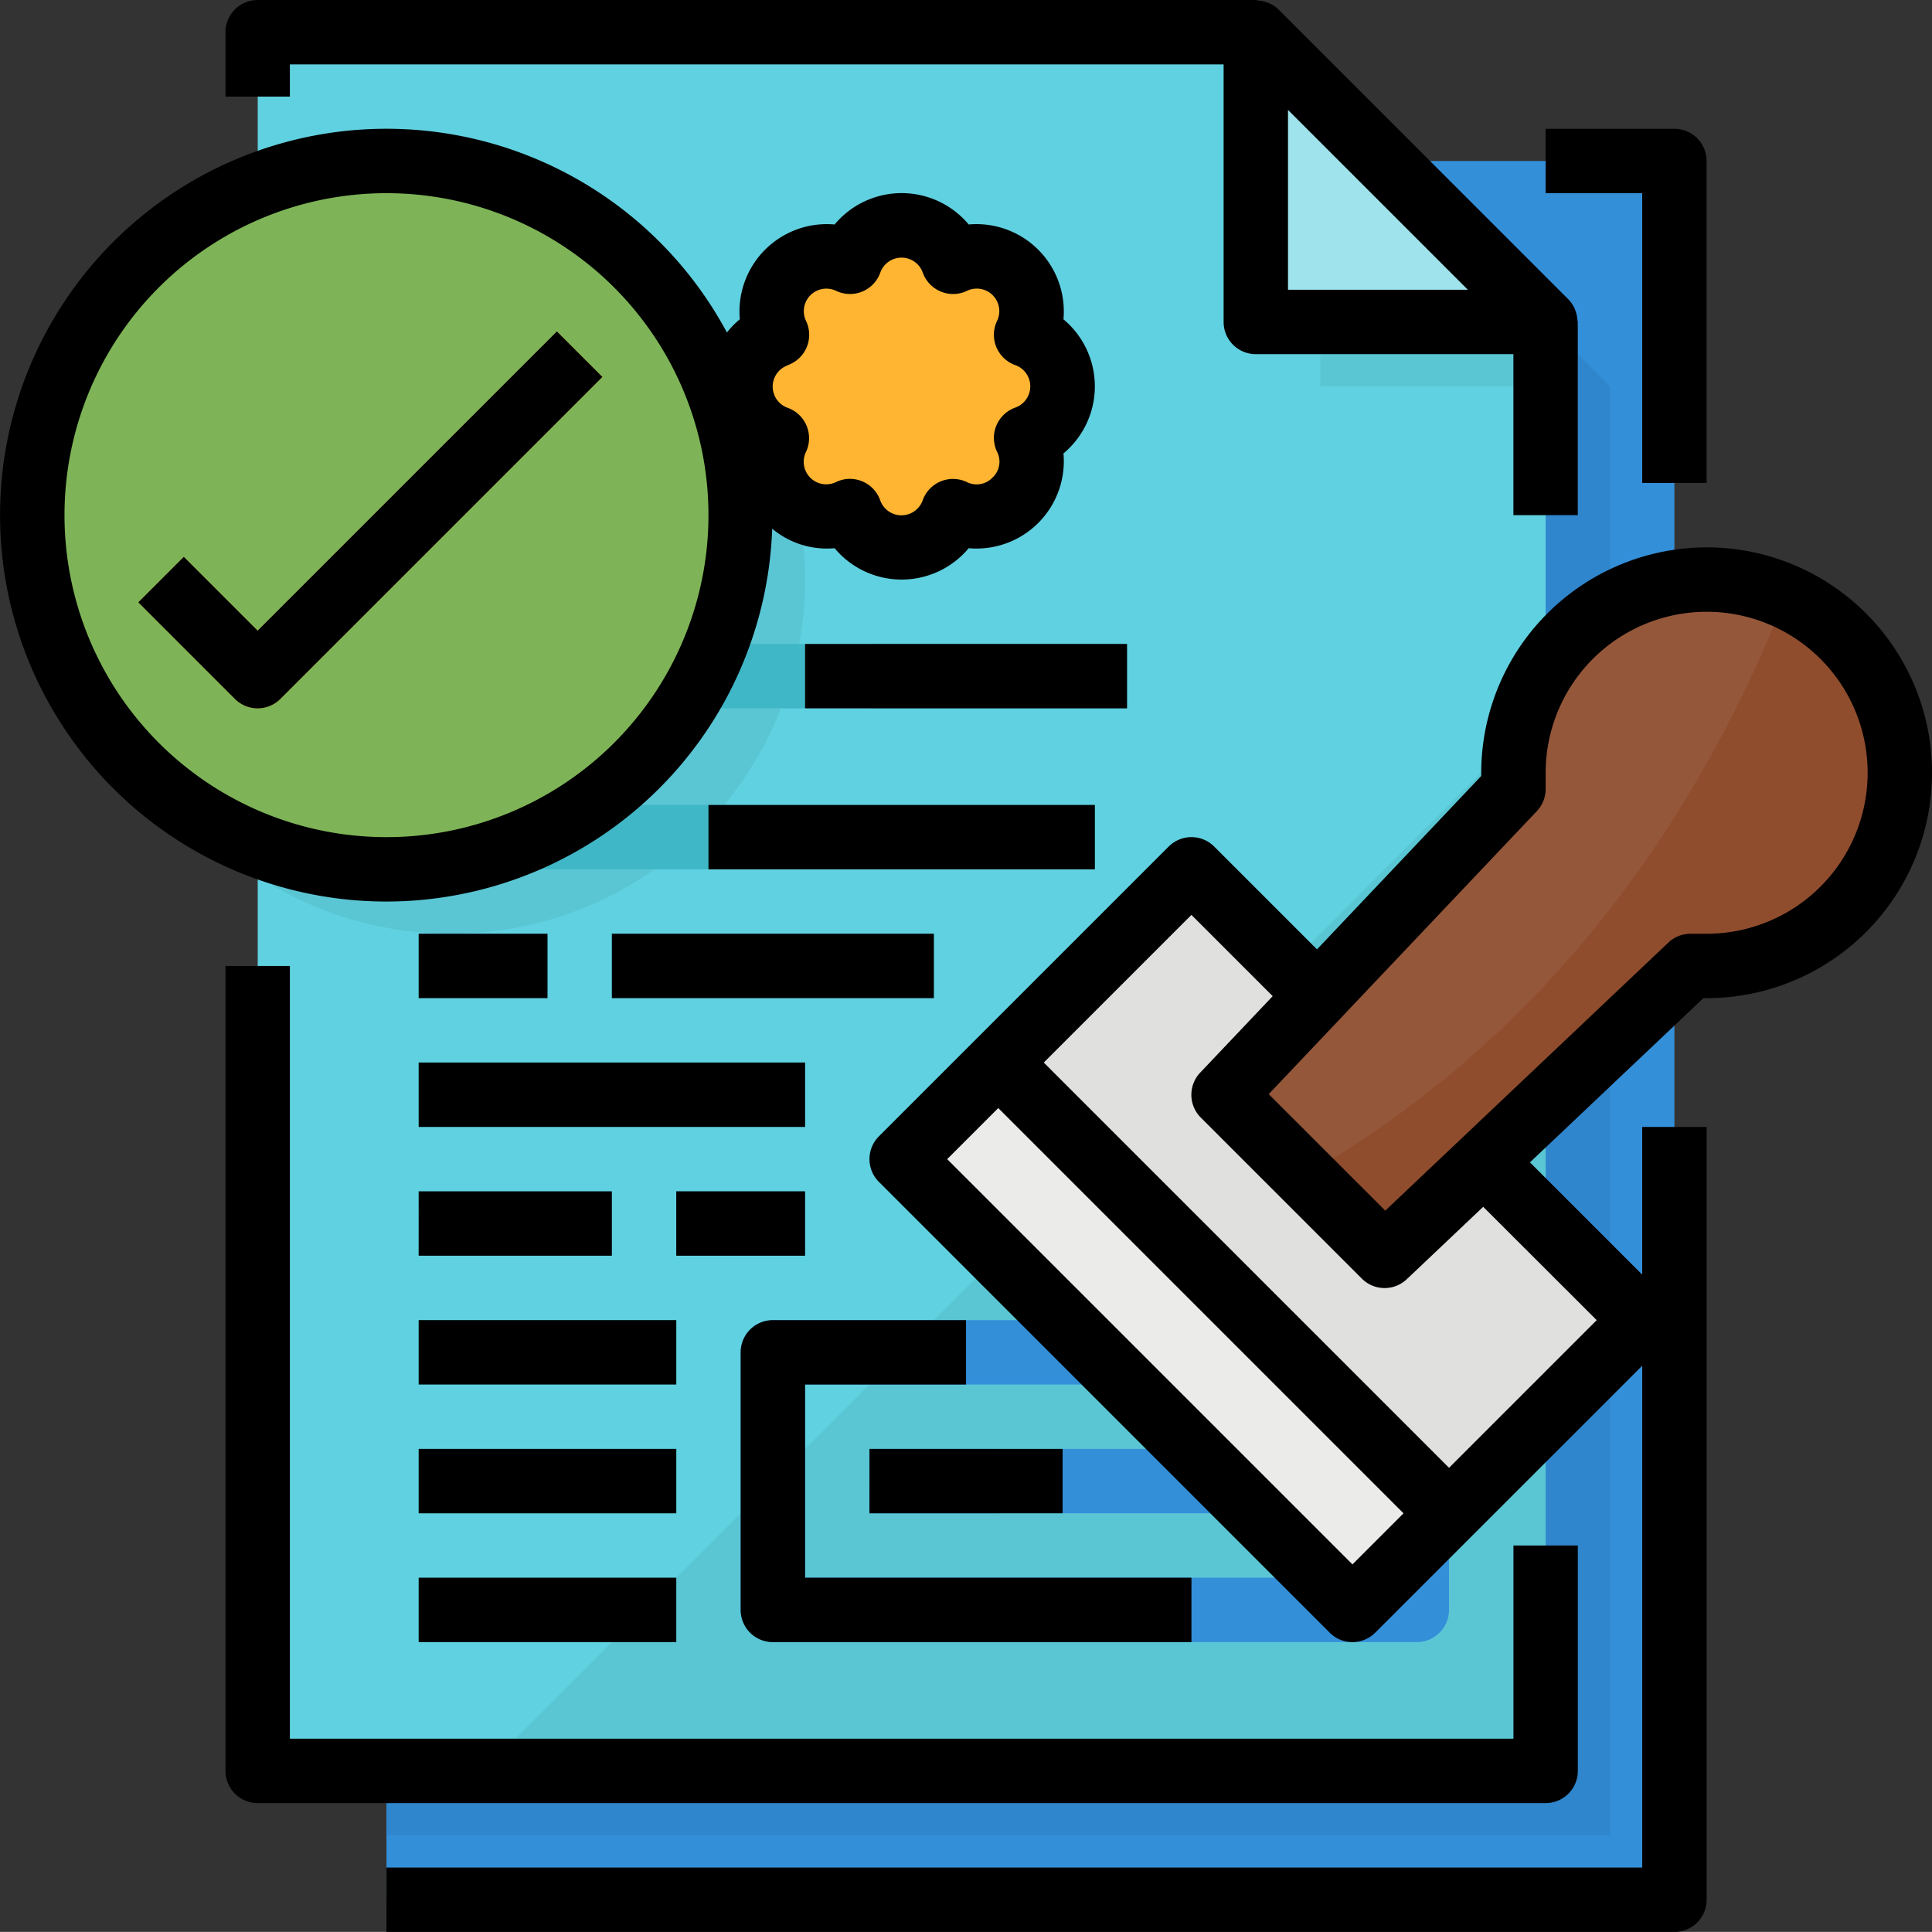 <svg xmlns="http://www.w3.org/2000/svg" width="84.858" height="84.854" viewBox="0 0 84.858 84.854">
  <rect x="0" y="0" width="84.858" height="84.854" fill="#333333" stroke="none"/>
  <g id="licencias" transform="translate(0.01 -0.008)">
    <path id="Trazado_1034332" data-name="Trazado 1034332" d="M96.016,40.008v76.368h56.569V40.008Zm0,0" transform="translate(-79.051 -32.929)" fill="#348fd9"/>
    <path id="Trazado_1034333" data-name="Trazado 1034333" d="M149.756,49.907l-9.9-9.9H96.016v73.54h53.74Zm0,0" transform="translate(-79.051 -32.929)" fill="#3086cd"/>
    <path id="Trazado_1034334" data-name="Trazado 1034334" d="M64.016,84.376h56.569V20.736L107.856,8.008H64.016Zm0,0" transform="translate(-52.707 -6.586)" fill="#60d1e0"/>
    <path id="Trazado_1034335" data-name="Trazado 1034335" d="M324.744,20.736H312.016V8.008Zm0,0" transform="translate(-256.867 -6.586)" fill="#9fe4ed"/>
    <path id="Trazado_1034336" data-name="Trazado 1034336" d="M166.685,176.008l-46.669,46.669h46.669Zm0,0" transform="translate(-98.808 -144.887)" fill="#5ac6d4"/>
    <path id="Trazado_1034337" data-name="Trazado 1034337" d="M213.714,342.15H185.43a1.414,1.414,0,0,1-1.414-1.414V329.422a1.414,1.414,0,0,1,1.414-1.414h28.284a1.414,1.414,0,0,1,1.414,1.414v11.314A1.414,1.414,0,0,1,213.714,342.15Zm-26.87-2.828H212.3v-8.485H186.844Zm0,0" transform="translate(-151.494 -270.017)" fill="#348fd9"/>
    <path id="Trazado_1034338" data-name="Trazado 1034338" d="M216.016,360.008h5.657v2.828h-5.657Zm0,0" transform="translate(-177.837 -296.36)" fill="#348fd9"/>
    <path id="Trazado_1034339" data-name="Trazado 1034339" d="M264.016,360.008h11.314v2.828H264.016Zm0,0" transform="translate(-217.352 -296.36)" fill="#348fd9"/>
    <path id="Trazado_1034340" data-name="Trazado 1034340" d="M248.016,224.5l8.485-8.485,19.8,19.8-8.485,8.485Zm0,0" transform="translate(-204.18 -177.819)" fill="#e0e0de"/>
    <path id="Trazado_1034341" data-name="Trazado 1034341" d="M325.229,144.008a8.486,8.486,0,0,0-8.485,8.485v.707l-12.728,13.435,7.071,7.071,13.435-12.728h.707a8.485,8.485,0,0,0,0-16.971Zm0,0" transform="translate(-250.281 -118.544)" fill="#95573a"/>
    <path id="Trazado_1034342" data-name="Trazado 1034342" d="M224.02,268.247,228.262,264l19.8,19.8-4.243,4.243Zm0,0" transform="translate(-184.426 -217.327)" fill="#ebebe9"/>
    <path id="Trazado_1034343" data-name="Trazado 1034343" d="M345.244,148.246c-5.859,14.817-15.014,21.891-21.138,25.43l3.52,3.52,13.435-12.728h.707a8.485,8.485,0,0,0,3.476-16.221Zm0,0" transform="translate(-266.819 -122.033)" fill="#8f4d2e"/>
    <path id="Trazado_1034344" data-name="Trazado 1034344" d="M196.539,60.8a2.4,2.4,0,0,0-3.209-3.209,2.4,2.4,0,0,0-4.534,0,2.4,2.4,0,0,0-3.2,3.209,2.4,2.4,0,0,0,0,4.534,2.4,2.4,0,0,0,3.209,3.2,2.4,2.4,0,0,0,4.534,0,2.4,2.4,0,0,0,3.2-3.209,2.4,2.4,0,0,0,0-4.526Zm0,0" transform="translate(-151.475 -46.081)" fill="#ffb531"/>
    <path id="Trazado_1034345" data-name="Trazado 1034345" d="M88.057,71.563A15.545,15.545,0,0,0,64.016,58.534V84.592A15.545,15.545,0,0,0,88.057,71.563Zm0,0" transform="translate(-52.707 -46.1)" fill="#5ac6d4"/>
    <path id="Trazado_1034346" data-name="Trazado 1034346" d="M328.016,80.008h9.9v2.828h-9.9Zm0,0" transform="translate(-270.038 -65.858)" fill="#5ac6d4"/>
    <g id="Grupo_1178101" data-name="Grupo 1178101" transform="translate(18.379 28.292)">
      <path id="Trazado_1034347" data-name="Trazado 1034347" d="M152.016,232.008h14.142v2.828H152.016Zm0,0" transform="translate(-143.53 -219.28)" fill="#3fb7c7"/>
      <path id="Trazado_1034348" data-name="Trazado 1034348" d="M104.016,264.008h16.971v2.828H104.016Zm0,0" transform="translate(-104.016 -245.623)" fill="#3fb7c7"/>
      <path id="Trazado_1034349" data-name="Trazado 1034349" d="M104.016,200.008h29.7v2.828h-29.7Zm0,0" transform="translate(-104.016 -192.937)" fill="#3fb7c7"/>
      <path id="Trazado_1034350" data-name="Trazado 1034350" d="M104.016,296.008H112.5v2.828h-8.485Zm0,0" transform="translate(-104.016 -271.966)" fill="#3fb7c7"/>
      <path id="Trazado_1034351" data-name="Trazado 1034351" d="M104.016,328.008h11.314v2.828H104.016Zm0,0" transform="translate(-104.016 -298.309)" fill="#3fb7c7"/>
      <path id="Trazado_1034352" data-name="Trazado 1034352" d="M104.016,360.008h11.314v2.828H104.016Zm0,0" transform="translate(-104.016 -324.652)" fill="#3fb7c7"/>
      <path id="Trazado_1034353" data-name="Trazado 1034353" d="M104.016,392.008h11.314v2.828H104.016Zm0,0" transform="translate(-104.016 -350.995)" fill="#3fb7c7"/>
      <path id="Trazado_1034354" data-name="Trazado 1034354" d="M104.016,232.008h5.657v2.828h-5.657Zm0,0" transform="translate(-104.016 -219.28)" fill="#3fb7c7"/>
      <path id="Trazado_1034355" data-name="Trazado 1034355" d="M168.016,296.008h5.657v2.828h-5.657Zm0,0" transform="translate(-156.702 -271.966)" fill="#3fb7c7"/>
      <path id="Trazado_1034356" data-name="Trazado 1034356" d="M168.016,160.008h5.657v2.828h-5.657Zm0,0" transform="translate(-156.702 -160.008)" fill="#3fb7c7"/>
      <path id="Trazado_1034357" data-name="Trazado 1034357" d="M216.016,160.008h11.314v2.828H216.016Zm0,0" transform="translate(-196.217 -160.008)" fill="#3fb7c7"/>
    </g>
    <path id="Trazado_1034358" data-name="Trazado 1034358" d="M39.129,55.564A15.556,15.556,0,1,1,23.572,40.008,15.556,15.556,0,0,1,39.129,55.564Zm0,0" transform="translate(-6.607 -32.929)" fill="#7eb457"/>
    <path id="Trazado_1034359" data-name="Trazado 1034359" d="M39.6,98.908a1.414,1.414,0,0,1-1-.414l-4.243-4.243,2-2L39.6,95.494,52.744,82.352l2,2L40.6,98.494A1.414,1.414,0,0,1,39.6,98.908Zm0,0" transform="translate(-28.294 -67.787)" fill="#ffb531"/>
    <path id="Trazado_1034360" data-name="Trazado 1034360" d="M192.917,112.306a15.367,15.367,0,0,0-.934-2.97A2.369,2.369,0,0,0,192.917,112.306Zm0,0" transform="translate(-157.89 -90.001)" fill="#f98500"/>
    <path id="Trazado_1034361" data-name="Trazado 1034361" d="M185.61,96.494a15.619,15.619,0,0,0-1.448-2.584A2.353,2.353,0,0,0,185.61,96.494Zm0,0" transform="translate(-151.586 -77.302)" fill="#f98500"/>
    <path id="Trazado_1034362" data-name="Trazado 1034362" d="M391.087,47.564V33.422a1.414,1.414,0,0,0-1.414-1.414h-5.657v2.828h4.243V47.564Zm0,0" transform="translate(-316.139 -26.343)"/>
    <path id="Trazado_1034363" data-name="Trazado 1034363" d="M56.016,240.008v35.355a1.414,1.414,0,0,0,1.414,1.414H114a1.414,1.414,0,0,0,1.414-1.414v-9.9h-2.828v8.485H58.844V240.008Zm0,0" transform="translate(-46.122 -197.573)"/>
    <path id="Trazado_1034364" data-name="Trazado 1034364" d="M101.856.149c-.044-.02-.086-.031-.132-.047a1.406,1.406,0,0,0-.366-.073.54.54,0,0,0-.088-.021H57.43a1.414,1.414,0,0,0-1.414,1.414V4.25h2.828V2.836H99.856V14.15a1.414,1.414,0,0,0,1.414,1.414h11.314v7.071h2.828V14.15c0-.03-.015-.057-.017-.088a1.378,1.378,0,0,0-.073-.366c-.016-.046-.027-.088-.047-.132a1.405,1.405,0,0,0-.282-.414L102.265.422a1.416,1.416,0,0,0-.409-.273Zm8.728,12.586h-7.9v-7.9Zm0,0" transform="translate(-46.122)"/>
    <path id="Trazado_1034365" data-name="Trazado 1034365" d="M184.016,329.422v11.314a1.414,1.414,0,0,0,1.414,1.414h18.385v-2.828H186.844v-8.485h7.071v-2.828H185.43A1.414,1.414,0,0,0,184.016,329.422Zm0,0" transform="translate(-151.494 -270.017)"/>
    <path id="Trazado_1034366" data-name="Trazado 1034366" d="M216.016,360.008H224.5v2.828h-8.485Zm0,0" transform="translate(-177.837 -296.36)"/>
    <path id="Trazado_1034367" data-name="Trazado 1034367" d="M154,136.008a9.912,9.912,0,0,0-9.9,9.9v.142l-7.213,7.614-4.515-4.515a1.414,1.414,0,0,0-2,0l-12.728,12.728a1.415,1.415,0,0,0,0,2l19.8,19.8a1.415,1.415,0,0,0,2,0l4.243-4.243,7.485-7.483v22.042H96.016v2.828h56.569A1.414,1.414,0,0,0,154,195.405V161.464H151.17v6.486l-4.93-4.93,7.617-7.213H154a9.9,9.9,0,1,0,0-19.8Zm-15.556,44.67-17.8-17.8,2.243-2.243,17.8,17.8Zm10.728-10.728-6.486,6.486-17.8-17.8,6.486-6.486,3.569,3.569-3.182,3.357a1.414,1.414,0,0,0,.027,1.98l7.071,7.071a1.414,1.414,0,0,0,1.971.027l3.359-3.182ZM154,152.979h-.707a1.417,1.417,0,0,0-.973.387l-12.435,11.775-5.118-5.118,11.781-12.435a1.414,1.414,0,0,0,.382-.973v-.707A7.071,7.071,0,1,1,154,152.979Zm0,0" transform="translate(-79.051 -111.958)"/>
    <path id="Trazado_1034368" data-name="Trazado 1034368" d="M152.016,232.008h14.142v2.828H152.016Zm0,0" transform="translate(-125.151 -190.988)"/>
    <path id="Trazado_1034369" data-name="Trazado 1034369" d="M104.016,264.008h16.971v2.828H104.016Zm0,0" transform="translate(-85.636 -217.331)"/>
    <path id="Trazado_1034370" data-name="Trazado 1034370" d="M176.016,200.008h16.971v2.828H176.016Zm0,0" transform="translate(-144.908 -164.644)"/>
    <path id="Trazado_1034371" data-name="Trazado 1034371" d="M104.016,296.008H112.5v2.828h-8.485Zm0,0" transform="translate(-85.636 -243.674)"/>
    <path id="Trazado_1034372" data-name="Trazado 1034372" d="M104.016,328.008h11.314v2.828H104.016Zm0,0" transform="translate(-85.636 -270.017)"/>
    <path id="Trazado_1034373" data-name="Trazado 1034373" d="M104.016,360.008h11.314v2.828H104.016Zm0,0" transform="translate(-85.636 -296.36)"/>
    <path id="Trazado_1034374" data-name="Trazado 1034374" d="M104.016,392.008h11.314v2.828H104.016Zm0,0" transform="translate(-85.636 -322.703)"/>
    <path id="Trazado_1034375" data-name="Trazado 1034375" d="M104.016,232.008h5.657v2.828h-5.657Zm0,0" transform="translate(-85.636 -190.988)"/>
    <path id="Trazado_1034376" data-name="Trazado 1034376" d="M168.016,296.008h5.657v2.828h-5.657Zm0,0" transform="translate(-138.323 -243.674)"/>
    <path id="Trazado_1034377" data-name="Trazado 1034377" d="M200.016,160.008h14.142v2.828H200.016Zm0,0" transform="translate(-164.666 -131.716)"/>
    <path id="Trazado_1034378" data-name="Trazado 1034378" d="M16.965,65.938A16.971,16.971,0,0,0,33.906,49.561a3.738,3.738,0,0,0,2.742.857,3.835,3.835,0,0,0,5.889,0A3.836,3.836,0,0,0,46.7,46.255a3.835,3.835,0,0,0,0-5.889A3.836,3.836,0,0,0,42.537,36.2a3.835,3.835,0,0,0-5.889,0,3.836,3.836,0,0,0-4.163,4.163,3.672,3.672,0,0,0-.566.583A16.971,16.971,0,1,0,16.965,65.938ZM34.594,42.376a1.413,1.413,0,0,0,.8-1.938.99.99,0,0,1,1.322-1.322,1.413,1.413,0,0,0,1.938-.8.99.99,0,0,1,1.867,0,1.414,1.414,0,0,0,1.939.8.989.989,0,0,1,1.322,1.322,1.413,1.413,0,0,0,.8,1.938.99.99,0,0,1,0,1.867,1.414,1.414,0,0,0-.8,1.939.951.951,0,0,1-.195,1.131.963.963,0,0,1-1.132.2,1.414,1.414,0,0,0-1.938.8.99.99,0,0,1-1.867,0,1.411,1.411,0,0,0-.792-.833,1.442,1.442,0,0,0-.541-.108,1.385,1.385,0,0,0-.606.142.99.99,0,0,1-1.322-1.322,1.414,1.414,0,0,0-.8-1.939.99.99,0,0,1,0-1.867ZM16.965,34.825A14.142,14.142,0,1,1,2.823,48.967,14.142,14.142,0,0,1,16.965,34.825Zm0,0" transform="translate(0 -26.332)"/>
    <path id="Trazado_1034379" data-name="Trazado 1034379" d="M38.6,98.494a1.415,1.415,0,0,0,2,0L54.744,84.351l-2-2L39.6,95.494l-3.243-3.243-2,2Zm0,0" transform="translate(-28.294 -67.787)"/>
  </g>
</svg>
